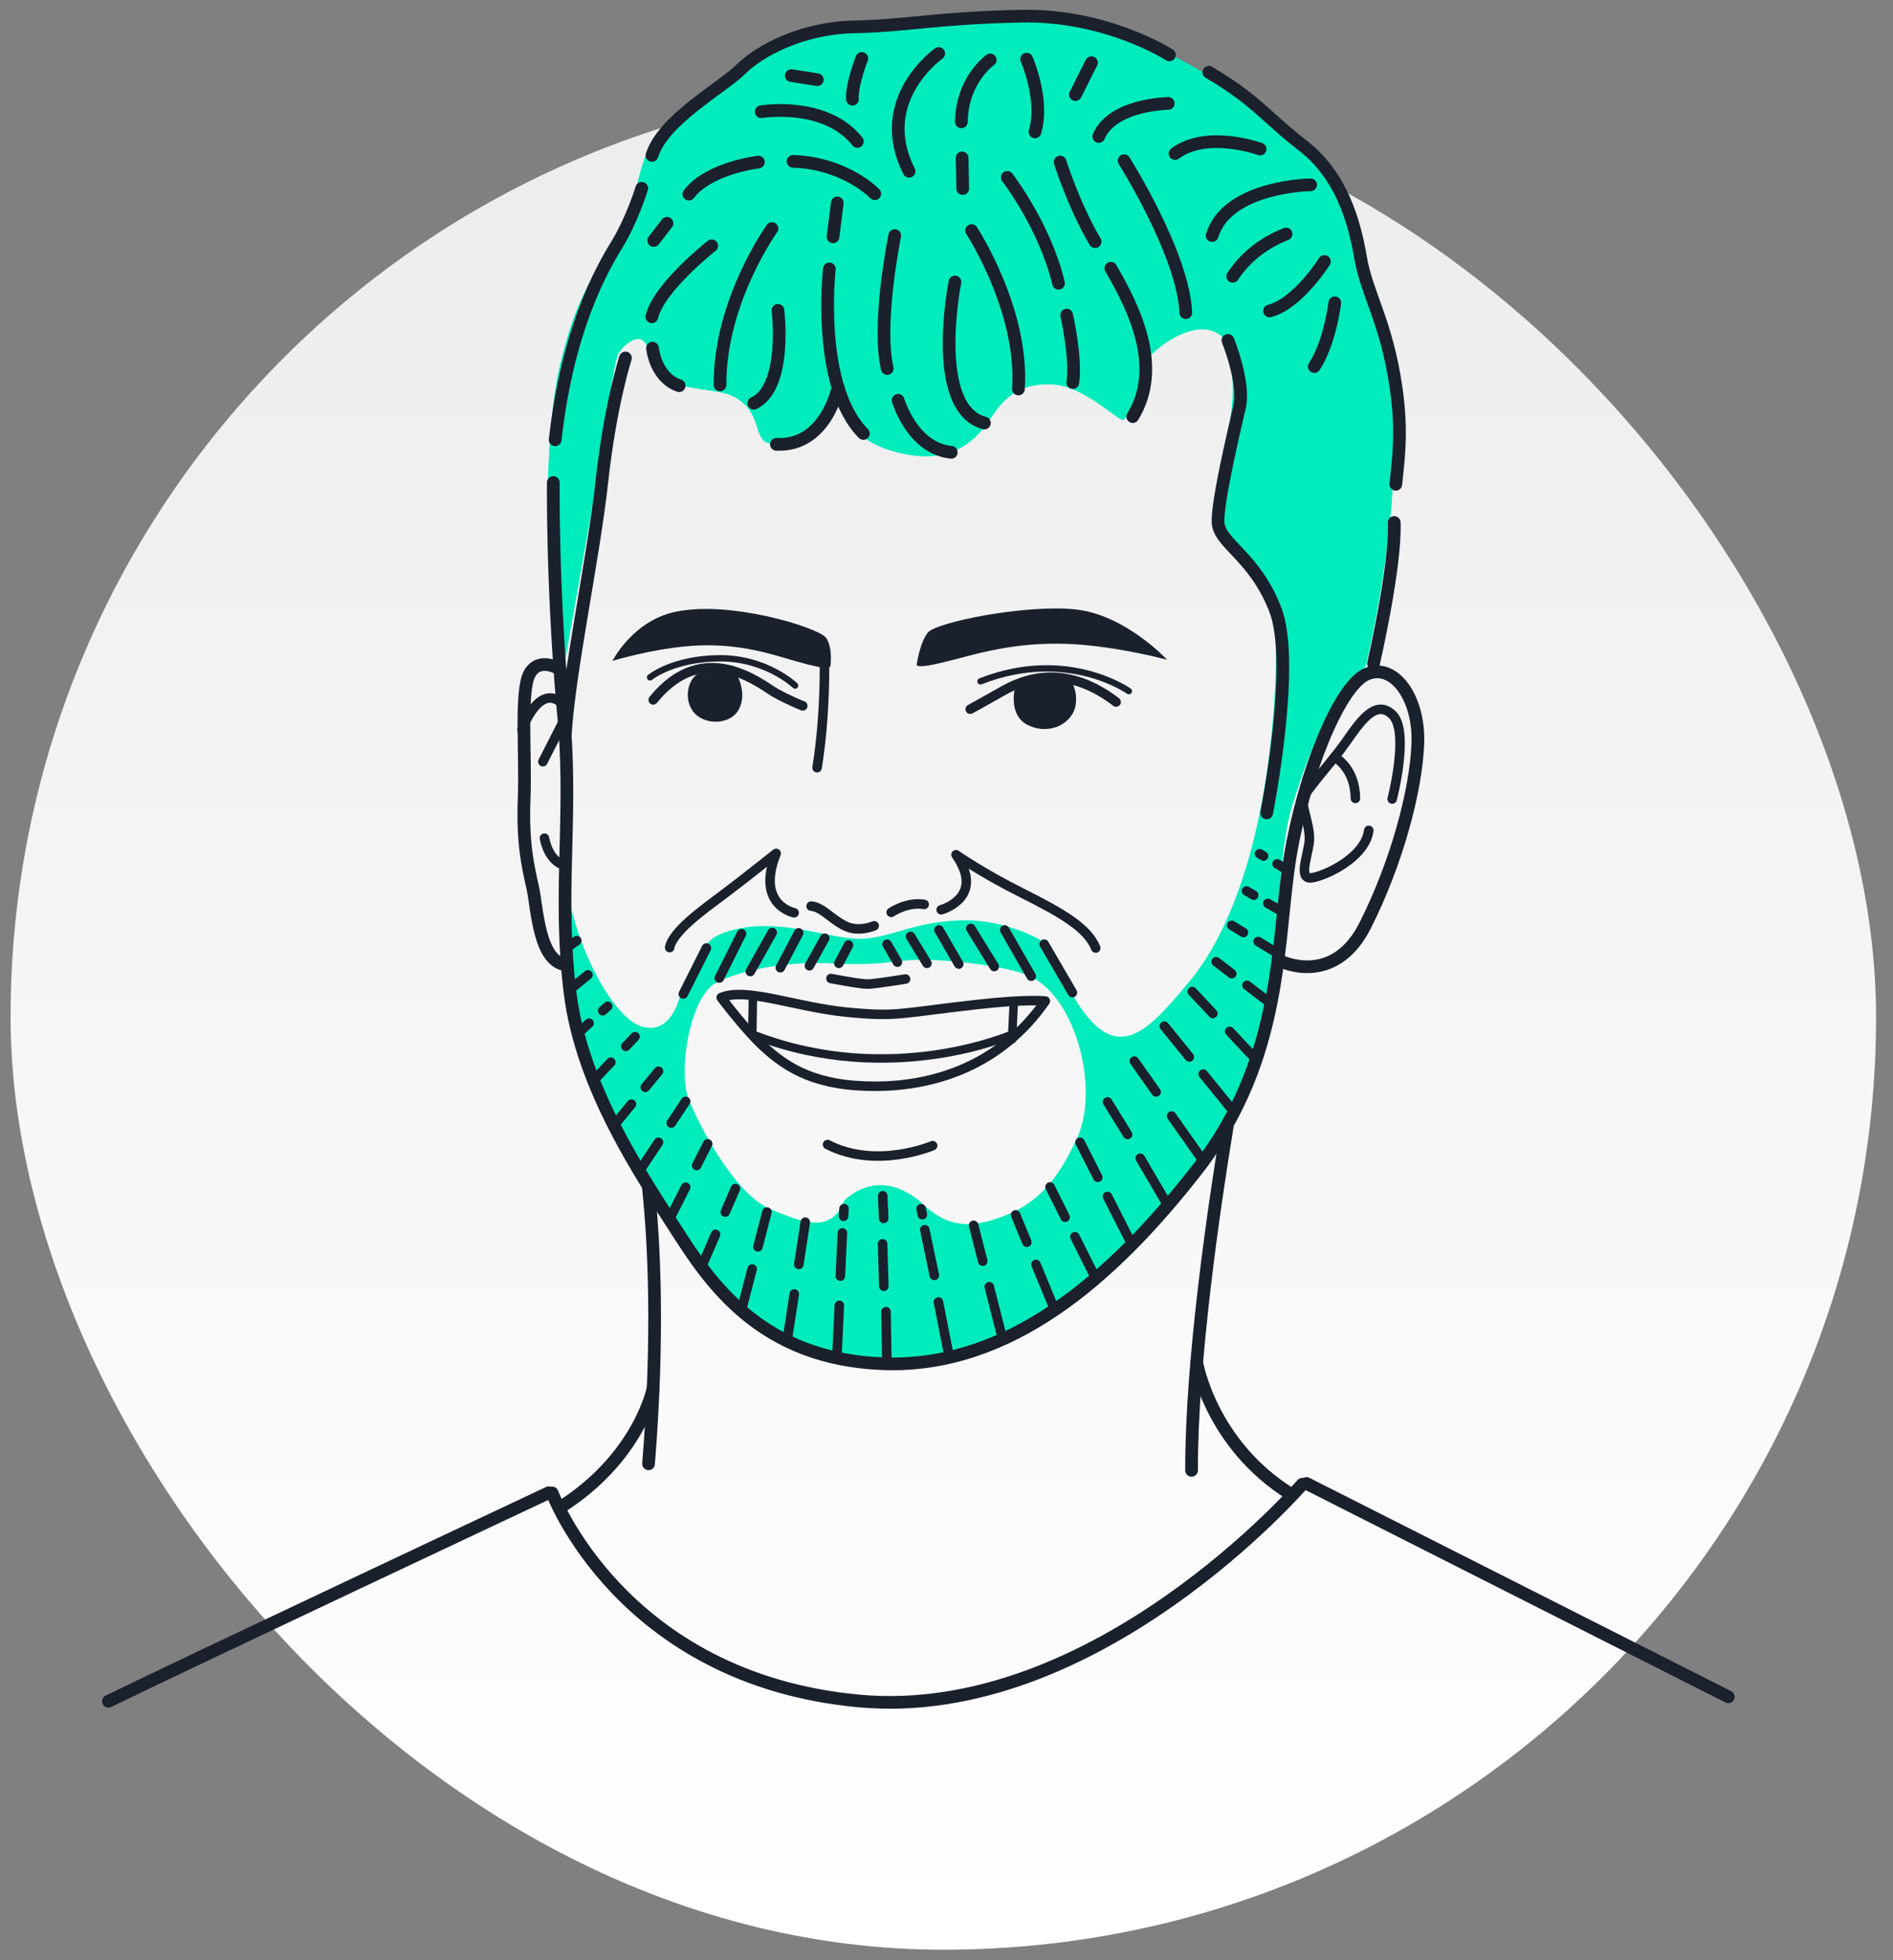 <svg width="895" height="927" viewBox="0 0 895 927" fill="none" xmlns="http://www.w3.org/2000/svg">
<rect x="0" y="0" width="895" height="927" fill="#808080" stroke="none"/>
<g clip-path="url(#clip0)">
<g clip-path="url(#clip1)">
<rect x="5" y="40" width="882" height="882" rx="441" fill="url(#paint0_linear)"/>
<path d="M509.252 538.262C520.2 514.006 507.965 469.571 485.545 461.128C485.545 461.128 477.515 456.999 449.77 454.561C422.023 452.124 425.774 456.987 395.043 455.684C373.544 454.192 350.066 458.598 338.387 464.849C326.707 471.101 320.356 504.775 325.507 519.801C333.664 538.906 349.333 565.738 364.574 571.962C379.814 578.187 393.07 583.656 399.081 567.773C403.804 563.264 416.987 553.821 434.589 567.773C447.254 580.438 458.594 582.051 477.913 573.68C497.231 565.308 505.155 546.332 509.252 538.262ZM302.367 485.05C313.727 489.325 318.878 479.276 321 472.792C323.12 466.307 333.45 448.214 333.45 448.214C333.45 448.214 334.332 441.884 350.053 438.984C371.864 434.673 394.617 444.835 408.445 443.908C422.274 442.979 431.793 436.022 454 435.245C476.204 434.467 493.099 445.209 493.099 445.209C493.099 445.209 491.976 446.959 506.944 470.162C526.65 504.54 541.414 489.167 560.589 466.23C597.402 423.932 603.433 341.041 603.343 305.295C603.255 269.549 575.904 254.973 574.478 248.239C573.051 241.506 575.415 231.152 580.085 207.546C584.753 183.942 583.182 170.125 577.479 158.971C564.693 147.96 540.636 168.42 539.789 174.235C539.022 183.913 533.517 198.195 530.948 198.57C528.379 198.945 512.913 182.837 498.079 181.853C483.245 180.87 475.329 187.471 469.705 195.96C464.082 204.45 453.769 219.797 428.225 214.845C402.682 209.895 398.85 195.802 393.16 185.291C390.936 202.407 373.046 209.536 364.999 209.701C356.95 209.866 359.624 198.862 352.389 191.603C345.155 184.343 338.422 185.769 324.513 182.834C310.605 179.899 308.322 168.029 305.202 162.512C302.085 156.993 294.91 163.152 292.415 167.068C289.918 170.984 282.845 223.945 282.845 223.945L265.913 319.619C255.466 276.034 257.917 201.912 264.432 174.082C270.947 146.252 276.551 136.798 289.3 114.637C302.049 92.477 299.126 91.248 304.9 74.383C310.673 57.519 329.796 47.787 350.666 29.002C371.537 10.217 402.494 12.159 435.939 9.863C469.386 7.568 495.381 3.17 533.349 17.206C571.317 31.242 600.147 55.128 612.625 66.788C625.102 78.447 632.698 87.631 639.026 113.587C645.355 139.543 653.508 144.53 657.828 182.443C662.148 220.357 655.786 271.371 645.732 315.053C627.417 332.82 618.261 357.483 611.011 380.82C603.759 404.156 605.261 445.992 598.169 477.054C591.076 508.117 581.382 537.944 539.123 581.643C496.863 625.342 455.234 652.604 395.751 641.585C336.267 630.566 323.13 586.715 293.885 542.548C264.639 498.383 264.373 446.227 266.583 412.688C272.547 452.178 291.007 480.773 302.367 485.05Z" fill="#00ECBC"/>
<path d="M659.937 229.004C661.186 216.628 663.085 204.094 660.019 183.078C655.523 152.252 646.237 139.131 643.308 122.015C640.383 104.899 634.353 83.123 616.027 68.899C597.701 54.675 594.555 47.869 571.516 34.17" stroke="#1A202C" stroke-width="6" stroke-miterlimit="10" stroke-linecap="round" stroke-linejoin="round"/>
<path d="M649.388 313.833C649.388 313.833 660.035 267.669 659.184 247.075" stroke="#1A202C" stroke-width="6" stroke-miterlimit="10" stroke-linecap="round" stroke-linejoin="round"/>
<path d="M552.883 25.965C552.883 25.965 523.292 6.819 482.945 7.646C442.599 8.472 428.933 12.189 404.039 12.698C379.144 13.209 359.182 23.924 350.344 32.693C341.506 41.463 313.477 56.636 308.241 73.491" stroke="#1A202C" stroke-width="6" stroke-miterlimit="10" stroke-linecap="round" stroke-linejoin="round"/>
<path d="M303.406 89.048C303.406 89.048 298.984 103.738 291.503 115.914C284.025 128.09 268.285 156.325 262.474 207.972" stroke="#1A202C" stroke-width="6" stroke-miterlimit="10" stroke-linecap="round" stroke-linejoin="round"/>
<path d="M605.467 454.502C605.467 454.502 630.629 467.084 645.484 437.579C660.337 408.076 669.514 373.966 670.344 351.619C671.175 329.274 658.384 312.788 645.63 319.062C632.877 325.335 616.535 366.033 610.03 404.814C603.526 443.594 607.275 499.918 566.275 552.717C525.277 605.514 476.722 646.723 418.286 644.915C359.849 643.106 335.589 606.46 319.619 581.453C303.647 556.446 275.203 514.734 269.558 469.761C263.912 424.789 270.375 388.975 266.98 343.999C260.965 281.001 261.599 228.171 261.599 228.171" stroke="#1A202C" stroke-width="6" stroke-miterlimit="10" stroke-linecap="round" stroke-linejoin="round"/>
<path d="M264.698 316.481C264.698 316.481 255.125 310.32 250.462 318.468C245.798 326.614 248.665 356.506 247.812 377.779C246.961 399.052 249.767 410.266 251.897 419.884C254.026 429.503 254.737 455.6 268.189 456.277" stroke="#1A202C" stroke-width="6" stroke-miterlimit="10" stroke-linecap="round" stroke-linejoin="round"/>
<path d="M451.492 133.354C451.492 133.354 439.514 193.178 465.419 200.055" stroke="#1A202C" stroke-width="6" stroke-miterlimit="10" stroke-linecap="round" stroke-linejoin="round"/>
<path d="M423.023 111.394C423.023 111.394 414.538 153.112 419.481 174.266" stroke="#1A202C" stroke-width="6" stroke-miterlimit="10" stroke-linecap="round" stroke-linejoin="round"/>
<path d="M424.621 189.297C424.621 189.297 431.202 212.028 449.761 213.902" stroke="#1A202C" stroke-width="6" stroke-miterlimit="10" stroke-linecap="round" stroke-linejoin="round"/>
<path d="M392.108 127.164C392.108 127.164 385.834 182.47 408.196 204.985" stroke="#1A202C" stroke-width="6" stroke-miterlimit="10" stroke-linecap="round" stroke-linejoin="round"/>
<path d="M396.208 183.19C396.208 183.19 390.611 211.25 367.077 210.122" stroke="#1A202C" stroke-width="6" stroke-miterlimit="10" stroke-linecap="round" stroke-linejoin="round"/>
<path d="M367.819 146.77C367.819 146.77 372.324 183.284 356.375 190.697" stroke="#1A202C" stroke-width="6" stroke-miterlimit="10" stroke-linecap="round" stroke-linejoin="round"/>
<path d="M364.987 108.075C364.987 108.075 340.248 142.397 340.416 182.007" stroke="#1A202C" stroke-width="6" stroke-miterlimit="10" stroke-linecap="round" stroke-linejoin="round"/>
<path d="M459.367 109.038C459.367 109.038 483.967 146.536 481.514 183.944" stroke="#1A202C" stroke-width="6" stroke-miterlimit="10" stroke-linecap="round" stroke-linejoin="round"/>
<path d="M476.242 83.895C476.242 83.895 494.107 107.018 500.457 133.95" stroke="#1A202C" stroke-width="6" stroke-miterlimit="10" stroke-linecap="round" stroke-linejoin="round"/>
<path d="M504.307 149.018C504.307 149.018 508.905 169.038 507.215 180.915" stroke="#1A202C" stroke-width="6" stroke-miterlimit="10" stroke-linecap="round" stroke-linejoin="round"/>
<path d="M525.203 126.845C536.359 146.013 549.809 173.693 535.563 197.007" stroke="#1A202C" stroke-width="6" stroke-miterlimit="10" stroke-linecap="round" stroke-linejoin="round"/>
<path d="M501.213 76.62C501.213 76.62 507.758 97.419 517.765 114.282" stroke="#1A202C" stroke-width="6" stroke-miterlimit="10" stroke-linecap="round" stroke-linejoin="round"/>
<path d="M531.473 76C531.473 76 559.43 120.191 560.642 147.864" stroke="#1A202C" stroke-width="6" stroke-miterlimit="10" stroke-linecap="round" stroke-linejoin="round"/>
<path d="M336.491 116.227C336.491 116.227 311.452 135.903 308.194 149.818" stroke="#1A202C" stroke-width="6" stroke-miterlimit="10" stroke-linecap="round" stroke-linejoin="round"/>
<path d="M308.498 164.625C308.498 164.625 309.746 178.448 321.1 182.402" stroke="#1A202C" stroke-width="6" stroke-miterlimit="10" stroke-linecap="round" stroke-linejoin="round"/>
<path d="M295.711 169.272C295.711 169.272 288.542 191.335 284.563 227.701C280.586 264.066 268.963 317.846 267.245 347.792" stroke="#1A202C" stroke-width="6" stroke-miterlimit="10" stroke-linecap="round" stroke-linejoin="round"/>
<path d="M580.556 160.981C580.556 160.981 588.694 180.923 586.033 192.5C583.372 204.078 575.662 236.442 575.874 246.742C576.084 257.044 592.945 262.603 602.916 288.162C612.887 313.722 598.878 384.431 598.878 384.431" stroke="#1A202C" stroke-width="6" stroke-miterlimit="10" stroke-linecap="round" stroke-linejoin="round"/>
<path d="M619.626 87.397C619.626 87.397 580.346 87.88 573.098 111.377" stroke="#1A202C" stroke-width="6" stroke-miterlimit="10" stroke-linecap="round" stroke-linejoin="round"/>
<path d="M608.018 110.661C600.139 113.772 590.009 119.673 582.833 130.662" stroke="#1A202C" stroke-width="6" stroke-miterlimit="10" stroke-linecap="round" stroke-linejoin="round"/>
<path d="M626.167 123.655C626.167 123.655 613.693 143.556 600.238 147.052" stroke="#1A202C" stroke-width="6" stroke-miterlimit="10" stroke-linecap="round" stroke-linejoin="round"/>
<path d="M631.076 143.199C631.076 143.199 628.883 161.922 621.388 173.348" stroke="#1A202C" stroke-width="6" stroke-miterlimit="10" stroke-linecap="round" stroke-linejoin="round"/>
<path d="M595.771 70.495C595.771 70.495 570.786 61.346 555.557 72.608" stroke="#1A202C" stroke-width="6" stroke-miterlimit="10" stroke-linecap="round" stroke-linejoin="round"/>
<path d="M468.168 28.346C468.168 28.346 454.842 37.636 454.528 57.61" stroke="#1A202C" stroke-width="6" stroke-miterlimit="10" stroke-linecap="round" stroke-linejoin="round"/>
<path d="M454.878 74.672L455.174 89.158" stroke="#1A202C" stroke-width="6" stroke-miterlimit="10" stroke-linecap="round" stroke-linejoin="round"/>
<path d="M443.802 25.303C443.802 25.303 412.689 47.196 429.806 80.982" stroke="#1A202C" stroke-width="6" stroke-miterlimit="10" stroke-linecap="round" stroke-linejoin="round"/>
<path d="M485.402 27.992C485.402 27.992 493.845 47.142 489.327 62.371" stroke="#1A202C" stroke-width="6" stroke-miterlimit="10" stroke-linecap="round" stroke-linejoin="round"/>
<path d="M552.334 48.895C552.334 48.895 525.933 49.276 519.484 64.544" stroke="#1A202C" stroke-width="6" stroke-miterlimit="10" stroke-linecap="round" stroke-linejoin="round"/>
<path d="M516.03 29.619L508.45 44.749" stroke="#1A202C" stroke-width="6" stroke-miterlimit="10" stroke-linecap="round" stroke-linejoin="round"/>
<path d="M413.601 91.62C413.601 91.62 399.776 77.089 374.962 76.31" stroke="#1A202C" stroke-width="6" stroke-miterlimit="10" stroke-linecap="round" stroke-linejoin="round"/>
<path d="M358.544 76.646C358.544 76.646 335.09 79.381 325.684 91.812" stroke="#1A202C" stroke-width="6" stroke-miterlimit="10" stroke-linecap="round" stroke-linejoin="round"/>
<path d="M359.912 52.84C359.912 52.84 390.158 47.765 405.364 66.884" stroke="#1A202C" stroke-width="6" stroke-miterlimit="10" stroke-linecap="round" stroke-linejoin="round"/>
<path d="M407.459 27.658C407.459 27.658 402.558 39.997 403.022 46.911" stroke="#1A202C" stroke-width="6" stroke-miterlimit="10" stroke-linecap="round" stroke-linejoin="round"/>
<path d="M386.408 37.67L374.131 35.748" stroke="#1A202C" stroke-width="6" stroke-miterlimit="10" stroke-linecap="round" stroke-linejoin="round"/>
<path d="M393.837 111.992L395.868 95.955" stroke="#1A202C" stroke-width="6" stroke-miterlimit="10" stroke-linecap="round" stroke-linejoin="round"/>
<path d="M315.34 105.604L309.065 113.73" stroke="#1A202C" stroke-width="6" stroke-miterlimit="10" stroke-linecap="round" stroke-linejoin="round"/>
<path d="M580.307 532.191C574.091 570.065 563.233 643.421 563.37 695.322" stroke="#1A202C" stroke-width="6" stroke-miterlimit="10" stroke-linecap="round" stroke-linejoin="round"/>
<path d="M306.594 561.963C309.143 586.386 311.607 630.517 306.631 692.211" stroke="#1A202C" stroke-width="6" stroke-miterlimit="10" stroke-linecap="round" stroke-linejoin="round"/>
<path d="M565.813 644.349C565.813 644.349 572.272 682.78 610.115 706.48" stroke="#1A202C" stroke-width="6" stroke-miterlimit="10" stroke-linecap="round" stroke-linejoin="round"/>
<path d="M308.809 656.401C308.809 656.401 302.35 689.354 264.507 713.054" stroke="#1A202C" stroke-width="6" stroke-miterlimit="10" stroke-linecap="round" stroke-linejoin="round"/>
<path d="M617.712 701.524L817.13 802.414" stroke="#1A202C" stroke-width="6" stroke-miterlimit="10" stroke-linecap="round" stroke-linejoin="round"/>
<path d="M261.057 705.988C261.057 705.988 293.575 793.855 405.876 804.351C518.176 814.846 615.731 701.866 615.731 701.866" stroke="#1A202C" stroke-width="6" stroke-miterlimit="10" stroke-linecap="round" stroke-linejoin="round"/>
<path d="M259.433 705.906C259.433 705.906 90.554 785.318 51.258 804.515" stroke="#1A202C" stroke-width="6" stroke-miterlimit="10" stroke-linecap="round" stroke-linejoin="round"/>
<path d="M658.215 377.847C658.215 377.847 666.572 345.686 658.255 337.912C649.937 330.138 642.458 342.315 635.779 351.684C629.101 361.053 617.005 374.153 616.043 377.74C615.08 381.325 620.064 391.511 618.925 398.834C617.787 406.157 614.118 415.68 619.904 415.131C625.689 414.584 645.477 405.804 647.14 392.674" stroke="#1A202C" stroke-width="4.5" stroke-miterlimit="10" stroke-linecap="round" stroke-linejoin="round"/>
<path d="M630.95 358.029C630.95 358.029 640.733 362.962 640.818 377.56" stroke="#1A202C" stroke-width="4.5" stroke-miterlimit="10" stroke-linecap="round" stroke-linejoin="round"/>
<path d="M246.793 344.951C246.793 344.951 255.501 320.94 266.959 333.91" stroke="#1A202C" stroke-width="4.5" stroke-miterlimit="10" stroke-linecap="round" stroke-linejoin="round"/>
<path d="M266.659 340.573L256.662 360.207" stroke="#1A202C" stroke-width="4.5" stroke-miterlimit="10" stroke-linecap="round" stroke-linejoin="round"/>
<path d="M267.371 409.257C267.371 409.257 259.885 408.555 257.404 396.369" stroke="#1A202C" stroke-width="4.5" stroke-miterlimit="10" stroke-linecap="round" stroke-linejoin="round"/>
<path d="M458.719 335.374C458.719 335.374 465.54 331.637 472.861 327.462C480.183 323.286 500.874 311.43 527.703 331.973" stroke="#1A202C" stroke-width="4.5" stroke-miterlimit="10" stroke-linecap="round" stroke-linejoin="round"/>
<path d="M533.716 326.832C533.716 326.832 504.629 306.096 463.575 322.193" stroke="#1A202C" stroke-width="3" stroke-miterlimit="10" stroke-linecap="round" stroke-linejoin="round"/>
<path d="M379.541 333.803C379.541 333.803 373.263 331.355 366.748 327.732C360.234 324.108 333.127 300.853 308.845 330.958" stroke="#1A202C" stroke-width="4.5" stroke-miterlimit="10" stroke-linecap="round" stroke-linejoin="round"/>
<path d="M375.91 324.189C375.91 324.189 362.33 311.159 340.219 311.289C318.107 311.419 307.341 320.325 307.341 320.325" stroke="#1A202C" stroke-width="3" stroke-miterlimit="10" stroke-linecap="round" stroke-linejoin="round"/>
<path d="M389.752 310.781C389.752 310.781 390.597 336.244 386.314 363.043" stroke="#1A202C" stroke-width="4.5" stroke-miterlimit="10" stroke-linecap="round" stroke-linejoin="round"/>
<path d="M421.355 431.439C421.355 431.439 428.777 426.35 436.957 427.684" stroke="#1A202C" stroke-width="4.5" stroke-miterlimit="10" stroke-linecap="round" stroke-linejoin="round"/>
<path d="M444.975 430.223C444.975 430.223 466.156 424.51 451.997 404.189C451.997 404.189 463.96 412.657 483.279 422.332C502.598 432.007 514.19 438.852 518.054 448.313" stroke="#1A202C" stroke-width="4.5" stroke-miterlimit="10" stroke-linecap="round" stroke-linejoin="round"/>
<path d="M413.312 437.793C413.312 437.793 406.323 440.931 400.005 438.065C393.292 435.021 388.872 428.886 383.496 428.496" stroke="#1A202C" stroke-width="4.5" stroke-miterlimit="10" stroke-linecap="round" stroke-linejoin="round"/>
<path d="M494.227 473.382C494.227 473.382 486.276 472.281 461.582 475.058C424.463 479.232 424.372 480.961 400.493 478.665C376.615 476.369 352.884 466.751 340.963 471.718C340.963 471.718 352.406 487.047 361.248 495.116C372.302 505.205 386.04 513.952 414.868 513.674C441.754 513.414 472.976 503.971 494.227 473.382Z" stroke="#1A202C" stroke-width="4.5" stroke-miterlimit="10" stroke-linecap="round" stroke-linejoin="round"/>
<path d="M479.248 475.303L478.481 491.526" stroke="#1A202C" stroke-width="4" stroke-miterlimit="10" stroke-linecap="round" stroke-linejoin="round"/>
<path d="M355.946 473.023L355.681 488.701" stroke="#1A202C" stroke-width="4" stroke-miterlimit="10" stroke-linecap="round" stroke-linejoin="round"/>
<path d="M478.288 489.321C478.288 489.321 421.565 514.274 357.383 489.804" stroke="#1A202C" stroke-width="4" stroke-miterlimit="10" stroke-linecap="round" stroke-linejoin="round"/>
<path d="M428.137 462.968C428.137 462.968 413.746 465.304 410.312 465.373C406.878 465.444 392.866 462.726 392.866 462.726" stroke="#1A202C" stroke-width="4.5" stroke-miterlimit="10" stroke-linecap="round" stroke-linejoin="round"/>
<path d="M440.932 541.76C440.932 541.76 414.425 553.194 391.257 541.247" stroke="#1A202C" stroke-width="4.5" stroke-miterlimit="10" stroke-linecap="round" stroke-linejoin="round"/>
<path d="M375.483 431.648C375.483 431.648 357.16 428.032 366.963 403.569C366.963 403.569 350.657 416.552 341.624 423.314C332.591 430.076 318.028 440.382 316.615 448.109" stroke="#1A202C" stroke-width="4.5" stroke-miterlimit="10" stroke-linecap="round" stroke-linejoin="round"/>
<path d="M433.374 314.423C433.374 314.423 434.839 303.873 438.735 299.069C442.632 294.266 484.924 285.67 508.523 288.192C532.122 290.714 551.795 311.995 551.795 311.995C551.795 311.995 532.028 306.603 511.178 304.884C490.329 303.164 474.099 306.288 463.898 308.643C453.697 311 434.687 316.972 433.374 314.423Z" fill="#1A202C"/>
<path d="M392.579 315.151C392.579 315.151 393.896 306.485 390.586 301.666C387.275 296.846 345.05 283.679 319.08 289.364C298.997 293.761 289.564 312.54 289.564 312.54C289.564 312.54 306.688 307.233 324.703 305.602C342.719 303.972 356.694 307.165 365.473 309.563C374.253 311.963 391.417 317.695 392.579 315.151Z" fill="#1A202C"/>
<path d="M597.406 404.813L595.515 403.715" stroke="#1A202C" stroke-width="4.5" stroke-miterlimit="10" stroke-linecap="round" stroke-linejoin="round"/>
<path d="M608.553 411.285L603.801 408.526" stroke="#1A202C" stroke-width="4.5" stroke-miterlimit="10" stroke-linecap="round" stroke-linejoin="round"/>
<path d="M592.749 423.323L589.33 421.341" stroke="#1A202C" stroke-width="4.5" stroke-miterlimit="10" stroke-linecap="round" stroke-linejoin="round"/>
<path d="M606.494 431.294L599.438 427.203" stroke="#1A202C" stroke-width="4.5" stroke-miterlimit="10" stroke-linecap="round" stroke-linejoin="round"/>
<path d="M587.909 440.978L582.362 437.587" stroke="#1A202C" stroke-width="4.5" stroke-miterlimit="10" stroke-linecap="round" stroke-linejoin="round"/>
<path d="M604.104 450.881L594.851 445.223" stroke="#1A202C" stroke-width="4.5" stroke-miterlimit="10" stroke-linecap="round" stroke-linejoin="round"/>
<path d="M582.362 460.445L574.986 454.805" stroke="#1A202C" stroke-width="4.5" stroke-miterlimit="10" stroke-linecap="round" stroke-linejoin="round"/>
<path d="M600.833 474.566L589.558 465.946" stroke="#1A202C" stroke-width="4.5" stroke-miterlimit="10" stroke-linecap="round" stroke-linejoin="round"/>
<path d="M573.418 479.259L563.68 468.885" stroke="#1A202C" stroke-width="4.5" stroke-miterlimit="10" stroke-linecap="round" stroke-linejoin="round"/>
<path d="M593.641 500.799L581.368 487.726" stroke="#1A202C" stroke-width="4.5" stroke-miterlimit="10" stroke-linecap="round" stroke-linejoin="round"/>
<path d="M562.309 499.829L550.49 485.259" stroke="#1A202C" stroke-width="4.5" stroke-miterlimit="10" stroke-linecap="round" stroke-linejoin="round"/>
<path d="M582.869 525.173L568.864 507.91" stroke="#1A202C" stroke-width="4.5" stroke-miterlimit="10" stroke-linecap="round" stroke-linejoin="round"/>
<path d="M546.595 516.377L536.298 501.77" stroke="#1A202C" stroke-width="4.5" stroke-miterlimit="10" stroke-linecap="round" stroke-linejoin="round"/>
<path d="M568.864 548.97L553.9 527.743" stroke="#1A202C" stroke-width="4.5" stroke-miterlimit="10" stroke-linecap="round" stroke-linejoin="round"/>
<path d="M533.121 536.474L523.635 521.09" stroke="#1A202C" stroke-width="4.5" stroke-miterlimit="10" stroke-linecap="round" stroke-linejoin="round"/>
<path d="M551.896 569.607L539.09 547.707" stroke="#1A202C" stroke-width="4.5" stroke-miterlimit="10" stroke-linecap="round" stroke-linejoin="round"/>
<path d="M519.018 556.736L510.608 540.181" stroke="#1A202C" stroke-width="4.5" stroke-miterlimit="10" stroke-linecap="round" stroke-linejoin="round"/>
<path d="M535.217 588.627L523.599 565.756" stroke="#1A202C" stroke-width="4.5" stroke-miterlimit="10" stroke-linecap="round" stroke-linejoin="round"/>
<path d="M503.588 575.6L496.441 561.297" stroke="#1A202C" stroke-width="4.5" stroke-miterlimit="10" stroke-linecap="round" stroke-linejoin="round"/>
<path d="M518.158 604.758L508.2 584.831" stroke="#1A202C" stroke-width="4.5" stroke-miterlimit="10" stroke-linecap="round" stroke-linejoin="round"/>
<path d="M485.495 587.434L480.18 574.512" stroke="#1A202C" stroke-width="4.5" stroke-miterlimit="10" stroke-linecap="round" stroke-linejoin="round"/>
<path d="M498.482 619.009L489.816 597.94" stroke="#1A202C" stroke-width="4.5" stroke-miterlimit="10" stroke-linecap="round" stroke-linejoin="round"/>
<path d="M464.635 596.398L460.313 579.428" stroke="#1A202C" stroke-width="4.5" stroke-miterlimit="10" stroke-linecap="round" stroke-linejoin="round"/>
<path d="M473.856 632.611L467.71 608.474" stroke="#1A202C" stroke-width="4.5" stroke-miterlimit="10" stroke-linecap="round" stroke-linejoin="round"/>
<path d="M441.743 603.141L437.236 581.516" stroke="#1A202C" stroke-width="4.5" stroke-miterlimit="10" stroke-linecap="round" stroke-linejoin="round"/>
<path d="M448.458 640.002L443.675 615.7" stroke="#1A202C" stroke-width="4.5" stroke-miterlimit="10" stroke-linecap="round" stroke-linejoin="round"/>
<path d="M417.868 608.257L417.271 588.169" stroke="#1A202C" stroke-width="4.5" stroke-miterlimit="10" stroke-linecap="round" stroke-linejoin="round"/>
<path d="M417.797 576.185L417.343 565.482" stroke="#1A202C" stroke-width="4.5" stroke-miterlimit="10" stroke-linecap="round" stroke-linejoin="round"/>
<path d="M436.078 574.435L435.502 571.567" stroke="#1A202C" stroke-width="4.5" stroke-miterlimit="10" stroke-linecap="round" stroke-linejoin="round"/>
<path d="M419.311 644.302L418.882 620.261" stroke="#1A202C" stroke-width="4.5" stroke-miterlimit="10" stroke-linecap="round" stroke-linejoin="round"/>
<path d="M397.31 603.464L398.276 583.017" stroke="#1A202C" stroke-width="4.5" stroke-miterlimit="10" stroke-linecap="round" stroke-linejoin="round"/>
<path d="M398.826 575.158L399.051 571.551" stroke="#1A202C" stroke-width="4.5" stroke-miterlimit="10" stroke-linecap="round" stroke-linejoin="round"/>
<path d="M395.7 640.974L396.828 617.308" stroke="#1A202C" stroke-width="4.5" stroke-miterlimit="10" stroke-linecap="round" stroke-linejoin="round"/>
<path d="M377.67 597.94L380.737 577.947" stroke="#1A202C" stroke-width="4.5" stroke-miterlimit="10" stroke-linecap="round" stroke-linejoin="round"/>
<path d="M372.213 633.513L375.531 611.883" stroke="#1A202C" stroke-width="4.5" stroke-miterlimit="10" stroke-linecap="round" stroke-linejoin="round"/>
<path d="M358.332 589.615L362.604 573.165" stroke="#1A202C" stroke-width="4.5" stroke-miterlimit="10" stroke-linecap="round" stroke-linejoin="round"/>
<path d="M350.664 619.141L355.61 600.095" stroke="#1A202C" stroke-width="4.5" stroke-miterlimit="10" stroke-linecap="round" stroke-linejoin="round"/>
<path d="M342.901 573.165L347.721 562.037" stroke="#1A202C" stroke-width="4.5" stroke-miterlimit="10" stroke-linecap="round" stroke-linejoin="round"/>
<path d="M331.885 598.593L338.325 583.727" stroke="#1A202C" stroke-width="4.5" stroke-miterlimit="10" stroke-linecap="round" stroke-linejoin="round"/>
<path d="M329.378 551.144L334.567 540.89" stroke="#1A202C" stroke-width="4.5" stroke-miterlimit="10" stroke-linecap="round" stroke-linejoin="round"/>
<path d="M316.615 576.362L324.172 561.43" stroke="#1A202C" stroke-width="4.5" stroke-miterlimit="10" stroke-linecap="round" stroke-linejoin="round"/>
<path d="M317.343 531.1L324.172 520.815" stroke="#1A202C" stroke-width="4.5" stroke-miterlimit="10" stroke-linecap="round" stroke-linejoin="round"/>
<path d="M302.929 552.81L311.32 540.172" stroke="#1A202C" stroke-width="4.5" stroke-miterlimit="10" stroke-linecap="round" stroke-linejoin="round"/>
<path d="M305.082 514.173L311.32 506.585" stroke="#1A202C" stroke-width="4.5" stroke-miterlimit="10" stroke-linecap="round" stroke-linejoin="round"/>
<path d="M290.583 531.809L298.535 522.136" stroke="#1A202C" stroke-width="4.5" stroke-miterlimit="10" stroke-linecap="round" stroke-linejoin="round"/>
<path d="M295.883 494.814L300.22 490.226" stroke="#1A202C" stroke-width="4.5" stroke-miterlimit="10" stroke-linecap="round" stroke-linejoin="round"/>
<path d="M281.128 510.425L288.801 502.308" stroke="#1A202C" stroke-width="4.5" stroke-miterlimit="10" stroke-linecap="round" stroke-linejoin="round"/>
<path d="M284.963 477.964L287.289 475.839" stroke="#1A202C" stroke-width="4.5" stroke-miterlimit="10" stroke-linecap="round" stroke-linejoin="round"/>
<path d="M273.589 488.358L278.51 483.862" stroke="#1A202C" stroke-width="4.5" stroke-miterlimit="10" stroke-linecap="round" stroke-linejoin="round"/>
<path d="M269.626 467.828L277.967 461.002" stroke="#1A202C" stroke-width="4.5" stroke-miterlimit="10" stroke-linecap="round" stroke-linejoin="round"/>
<path d="M268.041 448.108L272.696 444.792" stroke="#1A202C" stroke-width="4.5" stroke-miterlimit="10" stroke-linecap="round" stroke-linejoin="round"/>
<path d="M419.399 446.509L424.297 454.996" stroke="#1A202C" stroke-width="4.5" stroke-miterlimit="10" stroke-linecap="round" stroke-linejoin="round"/>
<path d="M430.489 442.846L438.264 455.569" stroke="#1A202C" stroke-width="4.5" stroke-miterlimit="10" stroke-linecap="round" stroke-linejoin="round"/>
<path d="M443.952 439.78L453.299 455.904" stroke="#1A202C" stroke-width="4.5" stroke-miterlimit="10" stroke-linecap="round" stroke-linejoin="round"/>
<path d="M458.965 439.042L470.07 457.064" stroke="#1A202C" stroke-width="4.5" stroke-miterlimit="10" stroke-linecap="round" stroke-linejoin="round"/>
<path d="M475.029 439.786L487.555 461.643" stroke="#1A202C" stroke-width="4.5" stroke-miterlimit="10" stroke-linecap="round" stroke-linejoin="round"/>
<path d="M493.685 446.489L507.036 469.403" stroke="#1A202C" stroke-width="4.5" stroke-miterlimit="10" stroke-linecap="round" stroke-linejoin="round"/>
<path d="M401.157 446.883L396.612 455.564" stroke="#1A202C" stroke-width="4.5" stroke-miterlimit="10" stroke-linecap="round" stroke-linejoin="round"/>
<path d="M389.927 443.677L382.679 456.708" stroke="#1A202C" stroke-width="4.5" stroke-miterlimit="10" stroke-linecap="round" stroke-linejoin="round"/>
<path d="M377.61 441.139L368.931 457.634" stroke="#1A202C" stroke-width="4.5" stroke-miterlimit="10" stroke-linecap="round" stroke-linejoin="round"/>
<path d="M365.1 440.966L354.743 459.428" stroke="#1A202C" stroke-width="4.5" stroke-miterlimit="10" stroke-linecap="round" stroke-linejoin="round"/>
<path d="M350.592 441.532L340.073 462.52" stroke="#1A202C" stroke-width="4.5" stroke-miterlimit="10" stroke-linecap="round" stroke-linejoin="round"/>
<path d="M333.985 448.313L323.051 470.061" stroke="#1A202C" stroke-width="4.5" stroke-miterlimit="10" stroke-linecap="round" stroke-linejoin="round"/>
<path d="M348.537 319.433C348.537 319.433 353.427 327.968 349.241 335.583C345.055 343.199 332.095 343.09 327.345 335.962C322.597 328.831 326.499 319.108 331.006 318.378C335.516 317.65 343.224 317.083 348.537 319.433Z" fill="#1A202C"/>
<path d="M504.431 319.743C504.431 319.743 509.689 323.928 508.616 332.944C507.543 341.959 496.381 348.077 485.864 342.818C476.332 338.053 479.96 324.68 479.96 324.68C479.96 324.68 497.347 318.777 504.431 319.743" fill="#1A202C"/>
</g>
</g>
<defs>
<linearGradient id="paint0_linear" x1="446" y1="40" x2="446" y2="922" gradientUnits="userSpaceOnUse">
<stop stop-color="white" stop-opacity="0.85"/>
<stop offset="1" stop-color="white"/>
</linearGradient>
<clipPath id="clip0">
<rect width="895" height="927" fill="white"/>
</clipPath>
<clipPath id="clip1">
<rect x="-94" y="-79" width="1151" height="1151" fill="white"/>
</clipPath>
</defs>
</svg>
